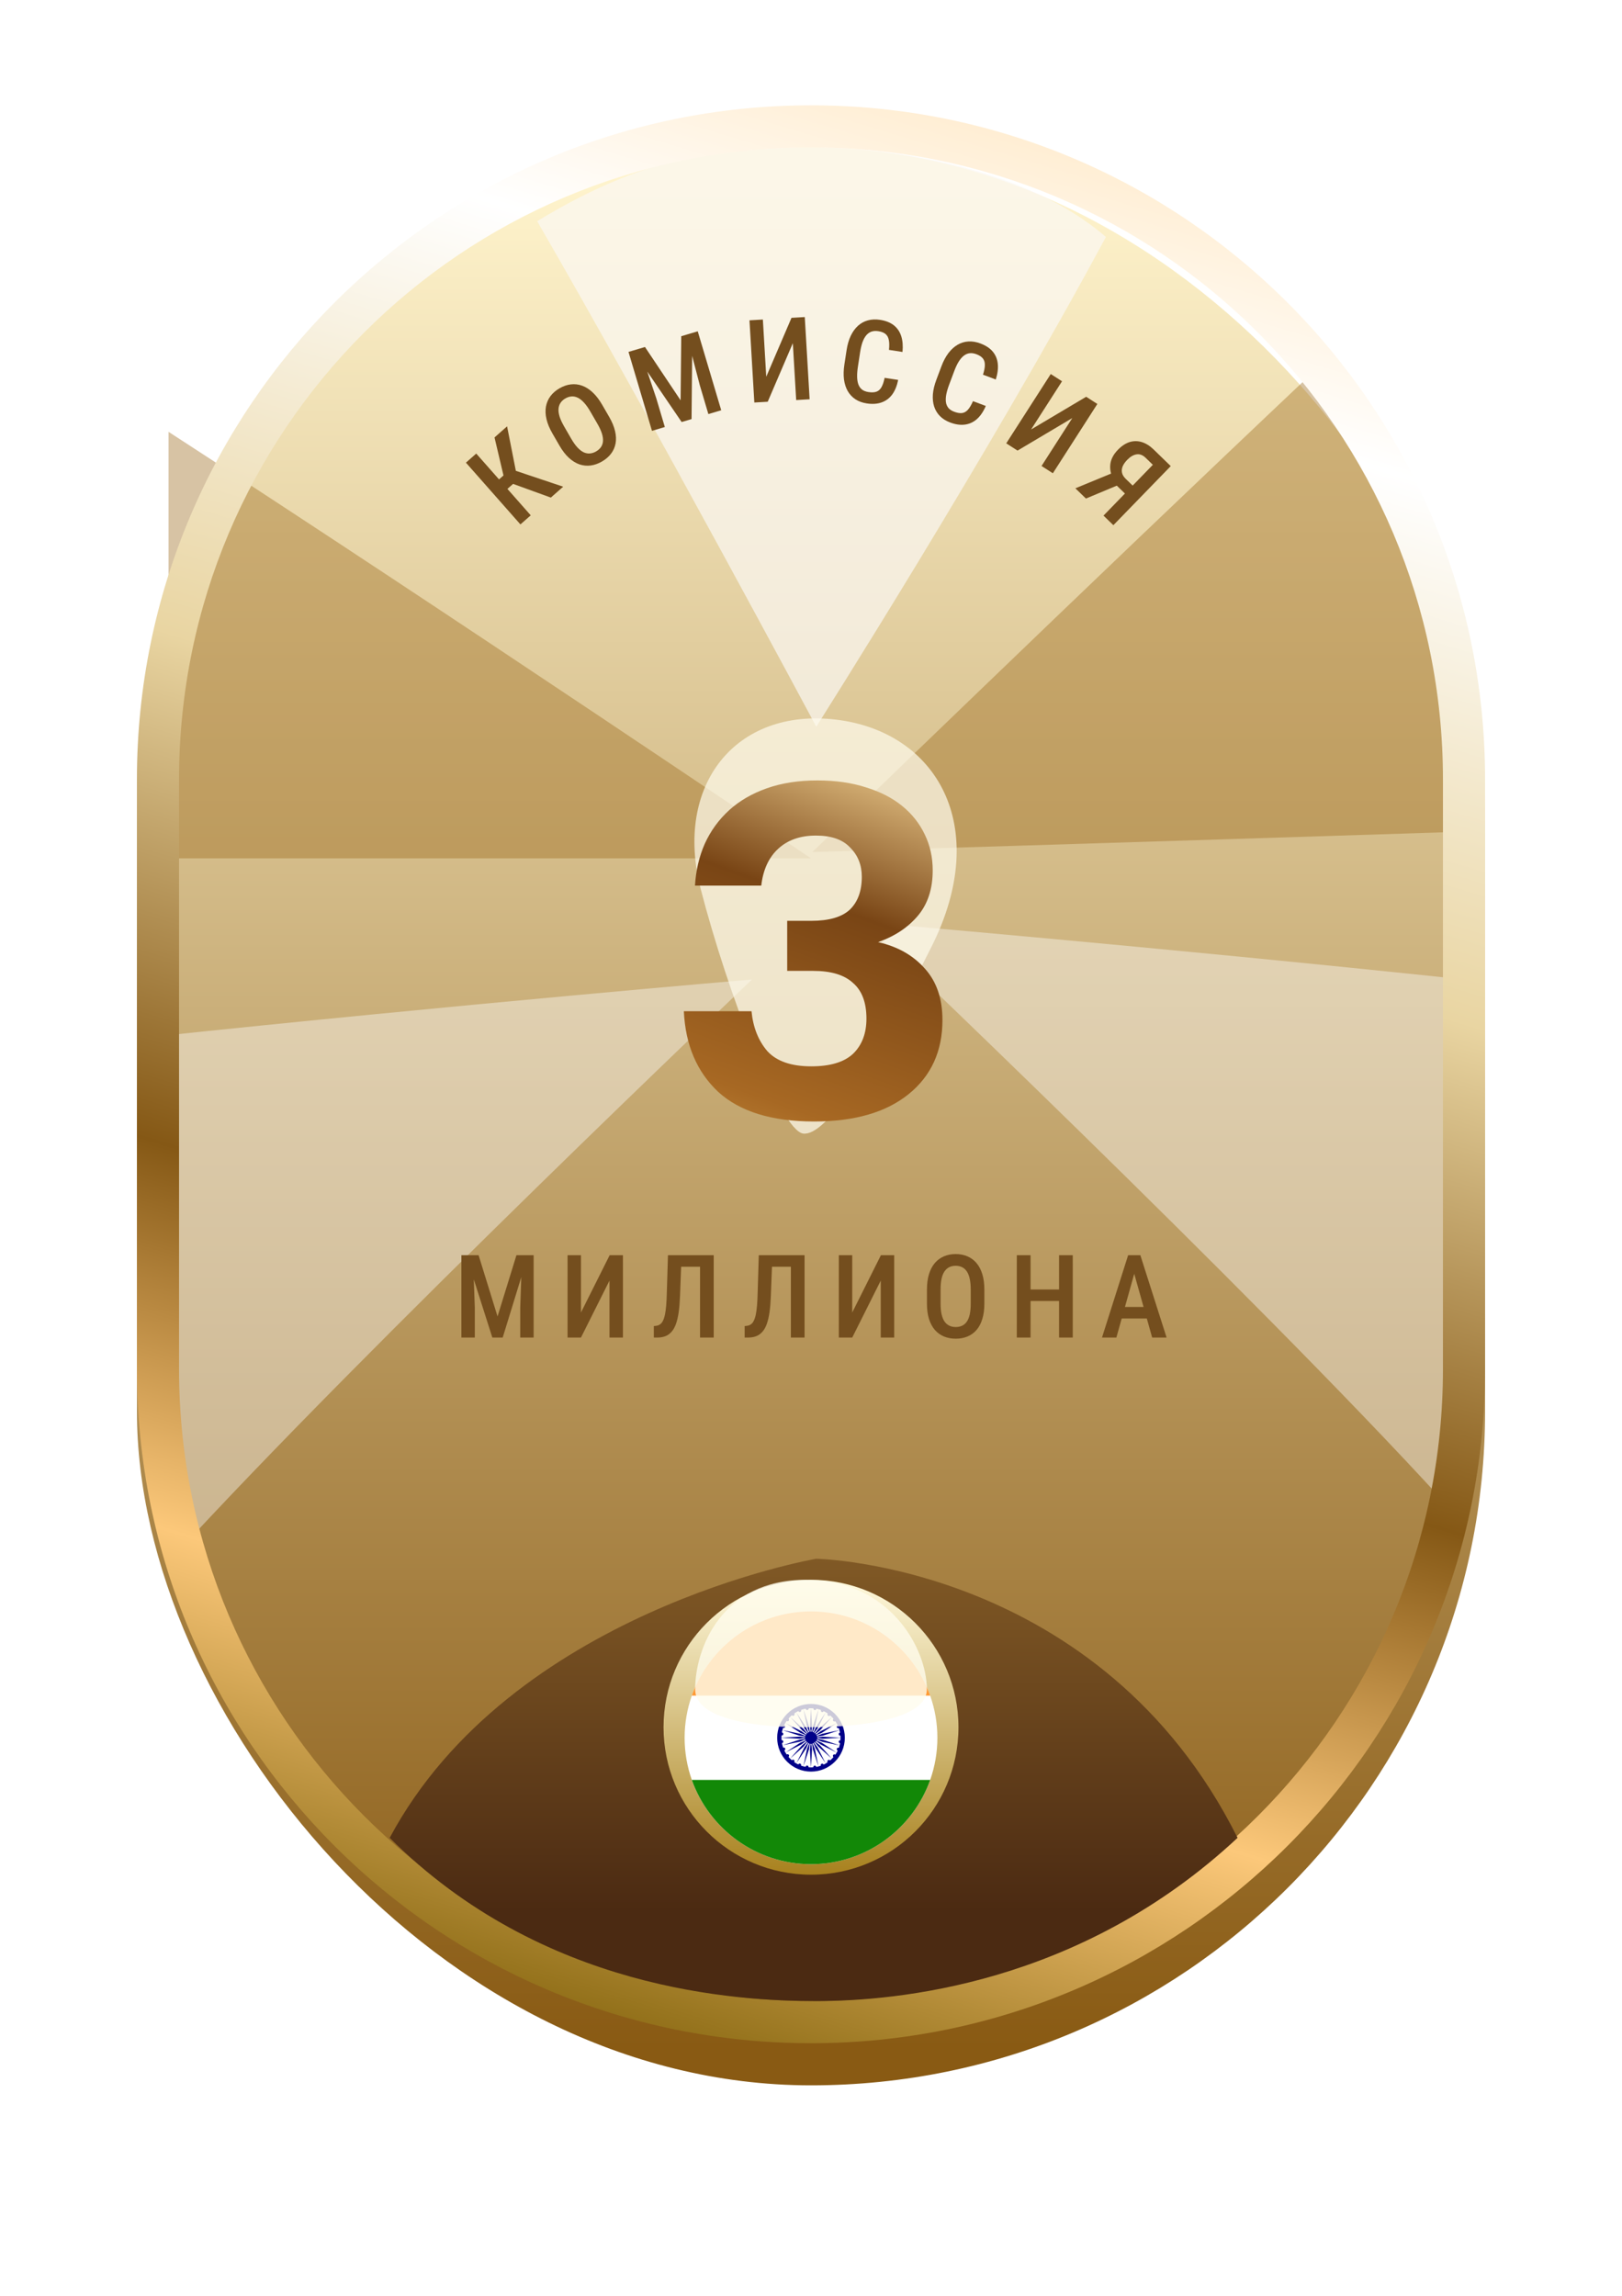 <svg width="154" height="218" viewBox="0 0 154 218" fill="none" xmlns="http://www.w3.org/2000/svg">
<g filter="url(#filter0_d_6897_102272)">
<rect x="13" y="10.001" width="128" height="184" rx="64" fill="url(#paint0_linear_6897_102272)"/>
</g>
<g filter="url(#filter1_f_6897_102272)">
<path d="M77.5 14C85 14 97.5 16 105 22.5C94 43 77.5 69 77.5 69C77.5 69 62 40 51 21C62.5 14 70 14 77.5 14Z" fill="#FBF8F4" fill-opacity="0.7"/>
</g>
<g filter="url(#filter2_f_6897_102272)">
<path d="M138.062 78.995C110.961 79.872 77.128 80.901 77.128 80.901C77.128 80.901 103.009 55.806 124.501 35.5C129.501 42 140.001 55 138.062 78.995Z" fill="#9B691D" fill-opacity="0.4"/>
</g>
<g filter="url(#filter3_f_6897_102272)">
<path d="M137 142.5C118.703 122.489 81.919 87.541 81.919 87.541C81.919 87.541 109.597 89.89 139 93C139 100.5 140.5 115 137 142.5Z" fill="white" fill-opacity="0.4"/>
</g>
<g filter="url(#filter4_f_6897_102272)">
<path d="M16.32 147.959C34.618 127.947 71.401 93 71.401 93C71.401 93 43.724 95.349 14.32 98.459C14.32 105.959 12.82 120.459 16.32 147.959Z" fill="white" fill-opacity="0.4"/>
</g>
<g filter="url(#filter5_f_6897_102272)">
<path d="M16 41C43 58.5 77 81.5 77 81.5C77 81.5 66.5 81.5 16 81.5C16 74 16 51 16 41Z" fill="#9B691D" fill-opacity="0.4"/>
</g>
<g filter="url(#filter6_d_6897_102272)">
<path fill-rule="evenodd" clip-rule="evenodd" d="M137 130.001V74.001C137 40.864 110.137 14.001 77 14.001C43.863 14.001 17 40.864 17 74.001V130.001C17 163.138 43.863 190.001 77 190.001C110.137 190.001 137 163.138 137 130.001ZM77 10.001C41.654 10.001 13 38.654 13 74.001V130.001C13 165.347 41.654 194.001 77 194.001C112.346 194.001 141 165.347 141 130.001V74.001C141 38.654 112.346 10.001 77 10.001Z" fill="url(#paint1_linear_6897_102272)"/>
</g>
<path d="M45.216 43.066L50.39 48.93L49.411 49.793L44.237 43.929L45.216 43.066ZM48.144 40.482L49.147 45.564L47.894 46.669L46.957 45.892L47.803 45.145L46.952 41.534L48.144 40.482ZM52.299 47.245L48.485 45.862L48.417 44.518L53.471 46.211L52.299 47.245Z" fill="#744E1E"/>
<path d="M57.171 38.429L57.838 39.583C58.114 40.06 58.3 40.511 58.397 40.935C58.496 41.357 58.512 41.749 58.444 42.111C58.378 42.468 58.234 42.791 58.012 43.081C57.794 43.368 57.506 43.615 57.15 43.821C56.797 44.026 56.439 44.152 56.078 44.199C55.72 44.245 55.366 44.209 55.017 44.093C54.67 43.971 54.335 43.764 54.012 43.47C53.693 43.175 53.395 42.789 53.119 42.312L52.452 41.159C52.172 40.675 51.983 40.22 51.885 39.792C51.785 39.362 51.769 38.965 51.835 38.6C51.904 38.233 52.047 37.904 52.263 37.613C52.483 37.321 52.768 37.073 53.118 36.871C53.475 36.665 53.833 36.54 54.193 36.498C54.556 36.453 54.912 36.493 55.261 36.618C55.611 36.743 55.947 36.956 56.27 37.257C56.591 37.555 56.892 37.946 57.171 38.429ZM56.718 40.231L56.045 39.068C55.846 38.724 55.648 38.446 55.451 38.233C55.255 38.016 55.059 37.86 54.864 37.766C54.667 37.669 54.47 37.628 54.272 37.643C54.075 37.653 53.876 37.717 53.675 37.833C53.479 37.946 53.327 38.086 53.217 38.253C53.108 38.416 53.045 38.607 53.028 38.828C53.012 39.044 53.048 39.292 53.135 39.572C53.224 39.847 53.368 40.157 53.567 40.501L54.239 41.664C54.435 42.002 54.631 42.277 54.829 42.489C55.024 42.699 55.219 42.851 55.414 42.945C55.611 43.034 55.808 43.071 56.006 43.056C56.204 43.04 56.401 42.976 56.596 42.863C56.794 42.749 56.95 42.609 57.062 42.445C57.173 42.281 57.237 42.094 57.251 41.883C57.267 41.667 57.231 41.423 57.144 41.15C57.055 40.875 56.913 40.569 56.718 40.231Z" fill="#744E1E"/>
<path d="M60.099 33.286L61.237 32.947L64.62 38.01L64.681 31.923L65.736 31.609L65.66 39.791L64.718 40.071L60.099 33.286ZM59.672 33.413L60.722 33.1L62.312 37.822L63.122 40.545L61.902 40.908L59.672 33.413ZM65.191 31.771L66.246 31.457L68.476 38.953L67.256 39.316L66.446 36.592L65.191 31.771Z" fill="#744E1E"/>
<path d="M72.751 35.77L75.148 30.178L76.409 30.104L76.869 37.91L75.593 37.986L75.275 32.586L72.891 38.145L71.62 38.22L71.159 30.414L72.43 30.339L72.751 35.77Z" fill="#744E1E"/>
<path d="M83.991 35.875L85.276 36.072C85.165 36.627 84.979 37.086 84.717 37.448C84.456 37.806 84.12 38.059 83.71 38.206C83.303 38.354 82.829 38.386 82.287 38.303C81.877 38.24 81.52 38.109 81.217 37.911C80.918 37.713 80.677 37.457 80.493 37.142C80.31 36.824 80.189 36.453 80.132 36.027C80.077 35.602 80.09 35.131 80.169 34.615L80.379 33.245C80.458 32.728 80.589 32.276 80.772 31.887C80.958 31.499 81.188 31.181 81.462 30.933C81.735 30.685 82.047 30.514 82.399 30.419C82.754 30.322 83.141 30.305 83.559 30.369C84.093 30.451 84.527 30.622 84.86 30.884C85.193 31.145 85.428 31.489 85.566 31.916C85.703 32.343 85.744 32.843 85.688 33.418L84.404 33.221C84.445 32.832 84.439 32.516 84.386 32.273C84.337 32.026 84.232 31.838 84.07 31.708C83.913 31.579 83.687 31.492 83.393 31.447C83.149 31.409 82.931 31.423 82.74 31.488C82.553 31.553 82.388 31.669 82.247 31.836C82.109 32 81.991 32.215 81.892 32.483C81.797 32.747 81.722 33.063 81.665 33.431L81.454 34.812C81.399 35.166 81.374 35.482 81.379 35.762C81.383 36.041 81.421 36.285 81.495 36.492C81.569 36.695 81.683 36.859 81.838 36.984C81.993 37.106 82.198 37.186 82.453 37.225C82.757 37.272 83.007 37.261 83.202 37.194C83.401 37.126 83.562 36.986 83.685 36.773C83.808 36.56 83.91 36.261 83.991 35.875Z" fill="#744E1E"/>
<path d="M92.38 38.089L93.597 38.546C93.375 39.066 93.098 39.477 92.768 39.778C92.438 40.075 92.058 40.253 91.626 40.313C91.198 40.374 90.727 40.308 90.214 40.116C89.825 39.97 89.503 39.769 89.247 39.512C88.995 39.257 88.811 38.957 88.696 38.611C88.582 38.263 88.541 37.874 88.571 37.446C88.605 37.019 88.714 36.56 88.898 36.071L89.385 34.773C89.568 34.284 89.79 33.868 90.048 33.525C90.31 33.184 90.6 32.92 90.919 32.733C91.238 32.547 91.579 32.443 91.942 32.423C92.31 32.4 92.692 32.463 93.087 32.612C93.593 32.802 93.983 33.059 94.255 33.383C94.527 33.707 94.687 34.092 94.734 34.538C94.781 34.984 94.718 35.482 94.546 36.033L93.329 35.577C93.449 35.205 93.508 34.894 93.506 34.645C93.509 34.394 93.444 34.188 93.313 34.028C93.185 33.869 92.982 33.737 92.704 33.633C92.473 33.546 92.257 33.515 92.057 33.539C91.86 33.564 91.675 33.644 91.502 33.778C91.334 33.91 91.174 34.097 91.022 34.338C90.875 34.578 90.736 34.871 90.605 35.22L90.115 36.528C89.989 36.863 89.899 37.168 89.846 37.442C89.793 37.717 89.781 37.963 89.81 38.18C89.841 38.394 89.919 38.579 90.044 38.733C90.171 38.884 90.356 39.005 90.597 39.095C90.885 39.203 91.132 39.244 91.337 39.218C91.545 39.193 91.731 39.089 91.896 38.906C92.06 38.722 92.222 38.45 92.38 38.089Z" fill="#744E1E"/>
<path d="M97.895 40.781L103.126 37.673L104.188 38.355L99.963 44.936L98.888 44.245L101.809 39.694L96.609 42.783L95.538 42.095L99.763 35.514L100.834 36.202L97.895 40.781Z" fill="#744E1E"/>
<path d="M107.073 47.119L105.897 45.978L105.673 45.453C105.441 44.963 105.359 44.487 105.428 44.025C105.497 43.563 105.734 43.124 106.138 42.708C106.497 42.338 106.87 42.093 107.255 41.973C107.644 41.856 108.031 41.858 108.418 41.979C108.807 42.102 109.179 42.336 109.533 42.681L111.156 44.256L105.708 49.866L104.771 48.957L109.456 44.133L108.77 43.467C108.498 43.202 108.211 43.094 107.911 43.141C107.612 43.186 107.316 43.36 107.022 43.663C106.817 43.874 106.672 44.082 106.587 44.289C106.504 44.498 106.485 44.702 106.531 44.901C106.579 45.098 106.696 45.286 106.881 45.466L107.806 46.364L107.073 47.119ZM106.644 45.857L103.103 47.337L102.101 46.364L105.657 44.899L106.644 45.857Z" fill="#744E1E"/>
<g filter="url(#filter7_f_6897_102272)">
<path d="M77.5 190C70 190 51.5 189 37 174.5C48.5 153 77.5 148 77.5 148C77.5 148 104.5 148.5 117.5 174.5C102.5 188.5 85 190 77.5 190Z" fill="url(#paint2_linear_6897_102272)"/>
</g>
<circle cx="77" cy="164" r="14" fill="url(#paint3_linear_6897_102272)"/>
<g clip-path="url(#clip0_6897_102272)" filter="url(#filter8_i_6897_102272)">
<path d="M89 164C89 165.402 88.756 166.747 88.316 168.003C86.661 172.658 82.217 176 77 176C71.783 176 67.339 172.658 65.684 168.003C65.244 166.747 65 165.402 65 164C65 162.599 65.244 161.253 65.684 159.997C67.339 155.342 71.783 152 77 152C82.217 152 86.661 155.342 88.316 159.997C88.756 161.253 89 162.599 89 164Z" fill="white"/>
<path d="M88.316 159.997H65.684C67.339 155.342 71.783 152 77 152C82.217 152 86.661 155.342 88.316 159.997Z" fill="#FF9933"/>
<path d="M88.316 168.003C86.661 172.658 82.217 176 77 176C71.783 176 67.339 172.658 65.684 168.003H88.316Z" fill="#128807"/>
<path d="M77.427 164.361L77.436 164.356L77.441 164.352L77.45 164.342C77.455 164.338 77.455 164.333 77.455 164.333L77.464 164.324L77.469 164.319C77.469 164.319 77.473 164.314 77.478 164.31L77.483 164.305L77.919 164.638L79.433 165.402L78.017 164.469L77.516 164.258L77.52 164.253L77.525 164.244C77.525 164.244 77.53 164.239 77.53 164.235L77.534 164.225C77.534 164.225 77.539 164.22 77.539 164.216L77.544 164.206L77.548 164.197L77.553 164.188L77.558 164.178C77.558 164.174 77.558 164.174 77.558 164.174L78.064 164.38L79.723 164.727L78.116 164.192L77.577 164.117L77.581 164.113V164.103C77.581 164.099 77.586 164.099 77.586 164.099V164.089L77.591 164.08C77.591 164.075 77.591 164.075 77.591 164.075L77.595 164.066V164.047C77.595 164.042 77.595 164.038 77.595 164.038V164.028L78.139 164.094L79.831 163.995L78.139 163.897L77.595 163.963V163.958C77.595 163.953 77.595 163.949 77.595 163.949V163.939L77.591 163.93C77.591 163.925 77.591 163.925 77.591 163.925L77.586 163.911V163.906C77.586 163.902 77.581 163.897 77.581 163.897V163.888L77.577 163.878L78.116 163.803L79.723 163.274L78.064 163.62L77.558 163.827V163.822L77.553 163.813L77.548 163.803C77.548 163.799 77.548 163.799 77.548 163.799L77.544 163.789C77.539 163.785 77.539 163.78 77.539 163.78C77.534 163.775 77.534 163.77 77.534 163.77L77.53 163.761L77.525 163.752L77.52 163.747L78.022 163.536L79.438 162.608L77.923 163.372L77.487 163.7C77.487 163.695 77.483 163.695 77.483 163.695L77.473 163.686L77.469 163.677L77.464 163.672C77.459 163.667 77.459 163.667 77.459 163.667L77.45 163.658L77.445 163.653C77.445 163.653 77.441 163.649 77.436 163.644L77.431 163.635L77.427 163.63L77.858 163.297L78.987 162.031L77.713 163.156L77.375 163.588L77.37 163.583L77.361 163.578L77.356 163.574C77.352 163.569 77.352 163.569 77.352 163.569L77.342 163.56L77.333 163.55L77.328 163.545L77.319 163.541L77.309 163.536L77.305 163.531L77.633 163.095L78.397 161.581L77.464 162.997L77.253 163.499L77.248 163.494C77.244 163.494 77.244 163.489 77.244 163.489L77.234 163.485L77.225 163.48L77.216 163.475L77.206 163.47L77.197 163.466L77.188 163.461L77.178 163.456L77.169 163.452L77.375 162.945L77.722 161.286L77.192 162.894L77.117 163.433H77.112C77.108 163.428 77.103 163.428 77.103 163.428L77.094 163.424C77.094 163.424 77.089 163.424 77.084 163.424L77.075 163.419H77.066H77.061L77.052 163.414H77.042C77.042 163.414 77.037 163.414 77.033 163.414L77.098 162.875L77 161.183L76.902 162.875L76.967 163.414H76.963H76.953L76.944 163.419H76.934H76.925L76.916 163.424H76.906L76.897 163.428C76.897 163.428 76.892 163.428 76.888 163.433H76.883L76.808 162.894L76.278 161.286L76.625 162.945L76.831 163.452L76.822 163.456L76.812 163.461L76.803 163.466L76.794 163.47C76.794 163.47 76.789 163.475 76.784 163.475L76.775 163.48L76.766 163.485L76.761 163.489C76.756 163.494 76.752 163.494 76.752 163.494L76.742 163.499L76.531 162.997L75.603 161.581L76.367 163.095L76.695 163.531C76.691 163.536 76.691 163.536 76.691 163.536L76.681 163.545C76.677 163.545 76.677 163.55 76.677 163.55L76.667 163.555L76.658 163.564L76.648 163.569L76.644 163.574L76.639 163.578L76.63 163.583L76.625 163.588L76.287 163.156L75.027 162.027L76.156 163.292L76.588 163.625L76.583 163.63L76.578 163.639C76.573 163.644 76.573 163.644 76.573 163.644L76.569 163.653L76.559 163.663C76.559 163.663 76.555 163.667 76.555 163.672L76.55 163.677L76.545 163.686L76.536 163.695L76.531 163.7L76.095 163.372L74.581 162.608L75.997 163.536L76.498 163.747C76.498 163.752 76.494 163.752 76.494 163.752L76.489 163.761L76.484 163.77L76.48 163.775L76.475 163.785L76.47 163.794L76.466 163.799L76.461 163.808L76.456 163.817V163.822L75.95 163.616L74.291 163.269L75.903 163.799L76.442 163.874L76.438 163.883V163.892L76.433 163.902V163.906L76.428 163.916V163.925L76.423 163.935V163.944C76.423 163.944 76.423 163.949 76.423 163.953V163.958L75.88 163.892L74.188 163.991L75.88 164.089L76.423 164.024V164.033C76.423 164.033 76.423 164.038 76.423 164.042V164.052L76.428 164.056V164.066L76.433 164.075V164.085C76.433 164.085 76.438 164.089 76.438 164.094V164.103L76.442 164.108L75.903 164.183L74.291 164.717L75.95 164.37L76.456 164.164C76.456 164.164 76.456 164.169 76.456 164.174L76.461 164.183L76.466 164.192L76.47 164.202C76.47 164.206 76.475 164.206 76.475 164.206L76.48 164.22L76.484 164.23C76.484 164.235 76.489 164.235 76.489 164.235L76.494 164.244L76.498 164.249L75.997 164.46L74.581 165.392L76.095 164.628L76.531 164.295L76.536 164.3C76.541 164.305 76.541 164.31 76.541 164.31L76.545 164.319C76.55 164.324 76.55 164.324 76.55 164.324C76.55 164.324 76.555 164.328 76.559 164.333L76.569 164.342L76.573 164.347C76.573 164.347 76.578 164.352 76.583 164.352C76.583 164.352 76.588 164.356 76.588 164.361L76.592 164.366L76.161 164.703L75.031 165.964L76.292 164.839L76.63 164.408C76.634 164.408 76.634 164.413 76.634 164.413C76.639 164.417 76.644 164.417 76.644 164.417L76.653 164.427L76.658 164.431L76.667 164.441L76.677 164.445L76.681 164.45C76.681 164.45 76.686 164.455 76.691 164.455L76.7 164.46L76.705 164.464L76.377 164.9L75.612 166.414L76.541 164.999L76.752 164.497L76.756 164.502C76.761 164.506 76.766 164.506 76.766 164.506L76.77 164.511L76.78 164.516L76.789 164.52C76.794 164.525 76.794 164.525 76.794 164.525L76.803 164.53L76.812 164.535C76.812 164.535 76.817 164.539 76.822 164.539L76.831 164.544L76.625 165.05L76.278 166.71L76.808 165.102L76.883 164.563L76.888 164.567H76.897L76.906 164.572H76.916L76.925 164.577H76.934C76.939 164.581 76.939 164.581 76.939 164.581H76.948H76.958H76.963L76.897 165.125L76.995 166.817L77.094 165.125L77.028 164.581C77.033 164.581 77.033 164.581 77.033 164.581H77.042H77.052C77.052 164.581 77.056 164.581 77.056 164.577H77.066L77.075 164.572C77.08 164.572 77.08 164.572 77.08 164.572L77.089 164.567H77.098L77.103 164.563L77.178 165.102L77.708 166.71L77.361 165.05L77.155 164.544L77.164 164.539C77.169 164.535 77.169 164.535 77.169 164.535L77.178 164.53L77.188 164.525L77.197 164.52L77.206 164.516L77.216 164.511L77.22 164.506L77.23 164.502L77.234 164.497L77.445 164.999L78.378 166.414L77.614 164.9L77.286 164.464L77.291 164.46L77.3 164.455L77.309 164.45C77.314 164.445 77.314 164.445 77.314 164.445L77.323 164.436L77.333 164.427L77.338 164.422L77.342 164.417C77.342 164.417 77.347 164.413 77.352 164.408L77.356 164.403L77.694 164.835L78.955 165.96L77.844 164.713L77.412 164.375L77.417 164.37C77.422 164.366 77.427 164.366 77.427 164.361Z" fill="#000088"/>
<path d="M77 160.789C75.223 160.789 73.789 162.228 73.789 164C73.789 165.772 75.228 167.211 77 167.211C78.772 167.211 80.211 165.772 80.211 164C80.211 162.228 78.777 160.789 77 160.789ZM79.742 164.516L79.761 164.52C79.733 164.67 79.695 164.816 79.644 164.956C79.578 164.928 79.498 164.952 79.466 165.013C79.423 165.083 79.447 165.167 79.517 165.209C79.517 165.209 79.531 165.214 79.536 165.219C79.47 165.355 79.395 165.486 79.311 165.608C79.255 165.561 79.17 165.566 79.119 165.617C79.067 165.669 79.067 165.763 79.119 165.819C79.119 165.819 79.128 165.828 79.133 165.833C79.034 165.95 78.927 166.053 78.814 166.152C78.772 166.095 78.692 166.077 78.627 166.114C78.561 166.156 78.533 166.241 78.575 166.306C78.58 166.316 78.584 166.316 78.584 166.316C78.463 166.409 78.336 166.484 78.195 166.545C78.172 166.48 78.097 166.442 78.027 166.461C77.952 166.484 77.905 166.559 77.928 166.634L77.933 166.653C77.792 166.7 77.647 166.742 77.497 166.77C77.487 166.695 77.431 166.644 77.356 166.644C77.277 166.644 77.216 166.705 77.216 166.784L77.22 166.803C77.145 166.808 77.075 166.813 77 166.813C76.92 166.813 76.845 166.808 76.77 166.803C76.78 166.728 76.737 166.663 76.667 166.644C76.588 166.62 76.513 166.667 76.494 166.742L76.489 166.761C76.339 166.733 76.194 166.695 76.053 166.644C76.081 166.578 76.058 166.503 75.997 166.466C75.927 166.424 75.842 166.452 75.805 166.517C75.8 166.522 75.795 166.531 75.795 166.531C75.659 166.47 75.528 166.395 75.406 166.311C75.448 166.255 75.448 166.175 75.397 166.119C75.341 166.067 75.252 166.067 75.191 166.119C75.191 166.119 75.181 166.128 75.181 166.133C75.069 166.034 74.961 165.927 74.862 165.814C74.919 165.772 74.938 165.692 74.9 165.631C74.858 165.561 74.773 165.538 74.708 165.58C74.698 165.584 74.698 165.589 74.698 165.589C74.605 165.472 74.534 165.341 74.469 165.2C74.534 165.177 74.572 165.102 74.553 165.031C74.534 164.956 74.455 164.909 74.38 164.933C74.37 164.933 74.366 164.938 74.356 164.938C74.309 164.797 74.267 164.652 74.239 164.506C74.314 164.497 74.37 164.441 74.37 164.366C74.37 164.286 74.305 164.225 74.225 164.225C74.225 164.225 74.216 164.225 74.206 164.23C74.202 164.155 74.197 164.084 74.197 164.009C74.197 163.93 74.202 163.855 74.206 163.78C74.277 163.789 74.347 163.747 74.366 163.677C74.384 163.597 74.338 163.522 74.263 163.503L74.234 163.484C74.263 163.334 74.3 163.189 74.352 163.053C74.417 163.081 74.497 163.058 74.53 162.992C74.572 162.927 74.544 162.838 74.478 162.8L74.459 162.791C74.525 162.655 74.6 162.528 74.684 162.402C74.741 162.444 74.825 162.444 74.877 162.392C74.928 162.336 74.928 162.247 74.877 162.191C74.872 162.186 74.867 162.181 74.867 162.181C74.961 162.059 75.069 161.956 75.181 161.858C75.223 161.914 75.303 161.933 75.369 161.895C75.434 161.858 75.463 161.769 75.42 161.703L75.411 161.689C75.533 161.605 75.664 161.53 75.8 161.464C75.823 161.53 75.898 161.567 75.969 161.549C76.044 161.525 76.091 161.45 76.067 161.375C76.067 161.375 76.062 161.361 76.062 161.352C76.203 161.305 76.348 161.263 76.498 161.239C76.508 161.309 76.564 161.366 76.639 161.366C76.719 161.366 76.78 161.3 76.78 161.225C76.78 161.216 76.78 161.211 76.78 161.211C76.85 161.197 76.92 161.197 76.995 161.197C77.075 161.197 77.15 161.202 77.23 161.206C77.22 161.277 77.263 161.342 77.333 161.366C77.412 161.384 77.487 161.338 77.506 161.263C77.506 161.263 77.511 161.249 77.511 161.244C77.661 161.272 77.806 161.309 77.947 161.361C77.919 161.427 77.942 161.506 78.003 161.544C78.073 161.581 78.158 161.558 78.195 161.492L78.205 161.474C78.341 161.539 78.472 161.614 78.594 161.703C78.547 161.755 78.552 161.839 78.603 161.891C78.659 161.947 78.753 161.947 78.805 161.891L78.819 161.877C78.931 161.975 79.039 162.083 79.138 162.195C79.081 162.238 79.062 162.317 79.1 162.383C79.142 162.449 79.227 162.477 79.292 162.434L79.306 162.425C79.391 162.547 79.466 162.678 79.531 162.814C79.466 162.842 79.428 162.913 79.447 162.983C79.47 163.058 79.545 163.105 79.62 163.086L79.639 163.077C79.686 163.217 79.728 163.363 79.756 163.513C79.681 163.522 79.63 163.578 79.63 163.653C79.63 163.733 79.691 163.794 79.77 163.794H79.789C79.794 163.864 79.798 163.934 79.798 164.009C79.798 164.089 79.794 164.164 79.789 164.244C79.714 164.234 79.648 164.277 79.63 164.347C79.62 164.413 79.667 164.492 79.742 164.516Z" fill="#000088"/>
</g>
<g opacity="0.8" filter="url(#filter9_f_6897_102272)">
<path d="M76.5 164C76.5 164 66 164.26 66 160.394C66 156.528 68.5 150 76.5 150C84.5 150 88 156.528 88 160.394C88 164.26 76.5 164 76.5 164Z" fill="#FFFCEE"/>
</g>
<g filter="url(#filter10_f_6897_102272)">
<path d="M88.458 89.859C82.721 101.32 78.443 107.89 76.266 107.631C74.09 107.371 69.066 94.248 66.524 84.396C63.983 74.545 69.847 67.191 79.369 68.326C88.891 69.462 94.195 78.399 88.458 89.859Z" fill="#FFFCEE" fill-opacity="0.7"/>
</g>
<g filter="url(#filter11_di_6897_102272)">
<path d="M77.292 104.484C73.273 104.484 70.237 103.545 68.184 101.668C66.16 99.761 65.075 97.209 64.928 94.012H71.352C71.499 95.537 71.997 96.799 72.848 97.796C73.728 98.764 75.121 99.248 77.028 99.248C78.817 99.248 80.137 98.852 80.988 98.06C81.838 97.239 82.264 96.124 82.264 94.716C82.264 93.191 81.838 92.061 80.988 91.328C80.166 90.565 78.905 90.184 77.204 90.184H74.74V85.432H77.028C78.7 85.432 79.917 85.08 80.68 84.376C81.442 83.643 81.824 82.601 81.824 81.252C81.824 80.137 81.457 79.213 80.724 78.48C80.02 77.717 78.934 77.336 77.468 77.336C75.972 77.336 74.769 77.761 73.86 78.612C72.98 79.433 72.452 80.592 72.276 82.088H65.984C66.072 80.651 66.38 79.331 66.908 78.128C67.465 76.896 68.243 75.825 69.24 74.916C70.208 74.036 71.396 73.347 72.804 72.848C74.212 72.349 75.811 72.1 77.6 72.1C79.331 72.1 80.871 72.32 82.22 72.76C83.569 73.171 84.713 73.757 85.652 74.52C86.591 75.283 87.309 76.192 87.808 77.248C88.306 78.275 88.556 79.404 88.556 80.636C88.556 82.396 88.087 83.833 87.148 84.948C86.209 86.063 84.948 86.899 83.364 87.456C85.212 87.867 86.693 88.703 87.808 89.964C88.922 91.196 89.48 92.824 89.48 94.848C89.48 97.811 88.409 100.157 86.268 101.888C84.126 103.619 81.135 104.484 77.292 104.484Z" fill="url(#paint4_linear_6897_102272)"/>
</g>
<g filter="url(#filter12_d_6897_102272)">
<path d="M44.253 118.18H45.44L47.239 123.997L49.033 118.18H50.134L47.728 126H46.745L44.253 118.18ZM43.807 118.18H44.903L45.08 123.159V126H43.807V118.18ZM49.565 118.18H50.666V126H49.393V123.159L49.565 118.18ZM55.16 123.621L57.883 118.18H59.145V126H57.867V120.591L55.16 126H53.887V118.18H55.16V123.621ZM66.749 118.18V119.275H63.672V118.18H66.749ZM67.764 118.18V126H66.465V118.18H67.764ZM63.419 118.18H64.713L64.563 122.074C64.542 122.643 64.501 123.144 64.44 123.578C64.379 124.007 64.295 124.376 64.187 124.684C64.08 124.992 63.942 125.243 63.774 125.436C63.609 125.629 63.412 125.773 63.183 125.866C62.957 125.955 62.696 126 62.399 126H62.076V124.91L62.264 124.888C62.415 124.874 62.545 124.829 62.656 124.754C62.771 124.679 62.866 124.564 62.941 124.41C63.02 124.256 63.084 124.059 63.134 123.819C63.184 123.576 63.224 123.28 63.253 122.933C63.281 122.586 63.301 122.179 63.312 121.714L63.419 118.18ZM75.373 118.18V119.275H72.296V118.18H75.373ZM76.389 118.18V126H75.089V118.18H76.389ZM72.043 118.18H73.338L73.187 122.074C73.166 122.643 73.125 123.144 73.064 123.578C73.003 124.007 72.919 124.376 72.811 124.684C72.704 124.992 72.566 125.243 72.398 125.436C72.233 125.629 72.036 125.773 71.807 125.866C71.581 125.955 71.32 126 71.023 126H70.701V124.91L70.889 124.888C71.039 124.874 71.17 124.829 71.281 124.754C71.395 124.679 71.49 124.564 71.565 124.41C71.644 124.256 71.709 124.059 71.759 123.819C71.809 123.576 71.848 123.28 71.877 122.933C71.906 122.586 71.925 122.179 71.936 121.714L72.043 118.18ZM80.915 123.621L83.638 118.18H84.9V126H83.622V120.591L80.915 126H79.642V118.18H80.915V123.621ZM93.46 121.451V122.783C93.46 123.334 93.395 123.818 93.266 124.233C93.141 124.648 92.959 124.996 92.719 125.275C92.482 125.551 92.196 125.758 91.859 125.898C91.526 126.038 91.154 126.107 90.742 126.107C90.334 126.107 89.962 126.038 89.625 125.898C89.292 125.758 89.004 125.551 88.76 125.275C88.52 124.996 88.334 124.648 88.201 124.233C88.073 123.818 88.008 123.334 88.008 122.783V121.451C88.008 120.892 88.073 120.403 88.201 119.984C88.33 119.562 88.515 119.209 88.755 118.926C88.998 118.643 89.287 118.43 89.62 118.287C89.956 118.144 90.327 118.072 90.731 118.072C91.143 118.072 91.516 118.144 91.849 118.287C92.185 118.43 92.473 118.643 92.713 118.926C92.953 119.209 93.138 119.562 93.266 119.984C93.395 120.403 93.46 120.892 93.46 121.451ZM92.165 122.783V121.44C92.165 121.042 92.133 120.702 92.069 120.419C92.008 120.133 91.916 119.9 91.795 119.721C91.673 119.539 91.523 119.404 91.344 119.318C91.168 119.229 90.964 119.184 90.731 119.184C90.506 119.184 90.303 119.229 90.124 119.318C89.949 119.404 89.799 119.539 89.673 119.721C89.552 119.9 89.458 120.133 89.394 120.419C89.333 120.702 89.303 121.042 89.303 121.44V122.783C89.303 123.173 89.335 123.51 89.399 123.792C89.464 124.072 89.557 124.301 89.679 124.48C89.804 124.655 89.956 124.786 90.135 124.872C90.314 124.958 90.516 125.001 90.742 125.001C90.971 125.001 91.175 124.958 91.354 124.872C91.533 124.786 91.682 124.655 91.8 124.48C91.922 124.301 92.013 124.072 92.074 123.792C92.135 123.51 92.165 123.173 92.165 122.783ZM100.833 121.435V122.53H97.54V121.435H100.833ZM97.846 118.18V126H96.541V118.18H97.846ZM101.853 118.18V126H100.553V118.18H101.853ZM107.883 119.254L105.993 126H104.628L107.11 118.18H107.958L107.883 119.254ZM109.392 126L107.496 119.254L107.405 118.18H108.27L110.762 126H109.392ZM109.425 123.094V124.19H105.783V123.094H109.425Z" fill="#744E1E"/>
</g>
<defs>
<filter id="filter0_d_6897_102272" x="9" y="10.001" width="136" height="192" filterUnits="userSpaceOnUse" color-interpolation-filters="sRGB">
<feFlood flood-opacity="0" result="BackgroundImageFix"/>
<feColorMatrix in="SourceAlpha" type="matrix" values="0 0 0 0 0 0 0 0 0 0 0 0 0 0 0 0 0 0 127 0" result="hardAlpha"/>
<feOffset dy="4"/>
<feGaussianBlur stdDeviation="2"/>
<feComposite in2="hardAlpha" operator="out"/>
<feColorMatrix type="matrix" values="0 0 0 0 0 0 0 0 0 0 0 0 0 0 0 0 0 0 0.25 0"/>
<feBlend mode="normal" in2="BackgroundImageFix" result="effect1_dropShadow_6897_102272"/>
<feBlend mode="normal" in="SourceGraphic" in2="effect1_dropShadow_6897_102272" result="shape"/>
</filter>
<filter id="filter1_f_6897_102272" x="37" y="0" width="82" height="83" filterUnits="userSpaceOnUse" color-interpolation-filters="sRGB">
<feFlood flood-opacity="0" result="BackgroundImageFix"/>
<feBlend mode="normal" in="SourceGraphic" in2="BackgroundImageFix" result="shape"/>
<feGaussianBlur stdDeviation="7" result="effect1_foregroundBlur_6897_102272"/>
</filter>
<filter id="filter2_f_6897_102272" x="63.128" y="21.5" width="89.169" height="73.401" filterUnits="userSpaceOnUse" color-interpolation-filters="sRGB">
<feFlood flood-opacity="0" result="BackgroundImageFix"/>
<feBlend mode="normal" in="SourceGraphic" in2="BackgroundImageFix" result="shape"/>
<feGaussianBlur stdDeviation="7" result="effect1_foregroundBlur_6897_102272"/>
</filter>
<filter id="filter3_f_6897_102272" x="67.919" y="73.541" width="85.401" height="82.959" filterUnits="userSpaceOnUse" color-interpolation-filters="sRGB">
<feFlood flood-opacity="0" result="BackgroundImageFix"/>
<feBlend mode="normal" in="SourceGraphic" in2="BackgroundImageFix" result="shape"/>
<feGaussianBlur stdDeviation="7" result="effect1_foregroundBlur_6897_102272"/>
</filter>
<filter id="filter4_f_6897_102272" x="0" y="79" width="85.401" height="82.959" filterUnits="userSpaceOnUse" color-interpolation-filters="sRGB">
<feFlood flood-opacity="0" result="BackgroundImageFix"/>
<feBlend mode="normal" in="SourceGraphic" in2="BackgroundImageFix" result="shape"/>
<feGaussianBlur stdDeviation="7" result="effect1_foregroundBlur_6897_102272"/>
</filter>
<filter id="filter5_f_6897_102272" x="2" y="27" width="89" height="68.5" filterUnits="userSpaceOnUse" color-interpolation-filters="sRGB">
<feFlood flood-opacity="0" result="BackgroundImageFix"/>
<feBlend mode="normal" in="SourceGraphic" in2="BackgroundImageFix" result="shape"/>
<feGaussianBlur stdDeviation="7" result="effect1_foregroundBlur_6897_102272"/>
</filter>
<filter id="filter6_d_6897_102272" x="10" y="7.001" width="134" height="190" filterUnits="userSpaceOnUse" color-interpolation-filters="sRGB">
<feFlood flood-opacity="0" result="BackgroundImageFix"/>
<feColorMatrix in="SourceAlpha" type="matrix" values="0 0 0 0 0 0 0 0 0 0 0 0 0 0 0 0 0 0 127 0" result="hardAlpha"/>
<feOffset/>
<feGaussianBlur stdDeviation="1.5"/>
<feComposite in2="hardAlpha" operator="out"/>
<feColorMatrix type="matrix" values="0 0 0 0 0 0 0 0 0 0 0 0 0 0 0 0 0 0 0.74 0"/>
<feBlend mode="normal" in2="BackgroundImageFix" result="effect1_dropShadow_6897_102272"/>
<feBlend mode="normal" in="SourceGraphic" in2="effect1_dropShadow_6897_102272" result="shape"/>
</filter>
<filter id="filter7_f_6897_102272" x="9" y="120" width="136.5" height="98" filterUnits="userSpaceOnUse" color-interpolation-filters="sRGB">
<feFlood flood-opacity="0" result="BackgroundImageFix"/>
<feBlend mode="normal" in="SourceGraphic" in2="BackgroundImageFix" result="shape"/>
<feGaussianBlur stdDeviation="14" result="effect1_foregroundBlur_6897_102272"/>
</filter>
<filter id="filter8_i_6897_102272" x="65" y="152" width="24" height="25" filterUnits="userSpaceOnUse" color-interpolation-filters="sRGB">
<feFlood flood-opacity="0" result="BackgroundImageFix"/>
<feBlend mode="normal" in="SourceGraphic" in2="BackgroundImageFix" result="shape"/>
<feColorMatrix in="SourceAlpha" type="matrix" values="0 0 0 0 0 0 0 0 0 0 0 0 0 0 0 0 0 0 127 0" result="hardAlpha"/>
<feOffset dy="1"/>
<feGaussianBlur stdDeviation="0.5"/>
<feComposite in2="hardAlpha" operator="arithmetic" k2="-1" k3="1"/>
<feColorMatrix type="matrix" values="0 0 0 0 0 0 0 0 0 0 0 0 0 0 0 0 0 0 0.15 0"/>
<feBlend mode="normal" in2="shape" result="effect1_innerShadow_6897_102272"/>
</filter>
<filter id="filter9_f_6897_102272" x="54" y="138" width="46" height="38.004" filterUnits="userSpaceOnUse" color-interpolation-filters="sRGB">
<feFlood flood-opacity="0" result="BackgroundImageFix"/>
<feBlend mode="normal" in="SourceGraphic" in2="BackgroundImageFix" result="shape"/>
<feGaussianBlur stdDeviation="6" result="effect1_foregroundBlur_6897_102272"/>
</filter>
<filter id="filter10_f_6897_102272" x="57.93" y="60.211" width="40.9" height="55.428" filterUnits="userSpaceOnUse" color-interpolation-filters="sRGB">
<feFlood flood-opacity="0" result="BackgroundImageFix"/>
<feBlend mode="normal" in="SourceGraphic" in2="BackgroundImageFix" result="shape"/>
<feGaussianBlur stdDeviation="4" result="effect1_foregroundBlur_6897_102272"/>
</filter>
<filter id="filter11_di_6897_102272" x="64.928" y="72.1" width="24.552" height="33.384" filterUnits="userSpaceOnUse" color-interpolation-filters="sRGB">
<feFlood flood-opacity="0" result="BackgroundImageFix"/>
<feColorMatrix in="SourceAlpha" type="matrix" values="0 0 0 0 0 0 0 0 0 0 0 0 0 0 0 0 0 0 127 0" result="hardAlpha"/>
<feOffset dy="1"/>
<feComposite in2="hardAlpha" operator="out"/>
<feColorMatrix type="matrix" values="0 0 0 0 1 0 0 0 0 1 0 0 0 0 1 0 0 0 0.32 0"/>
<feBlend mode="normal" in2="BackgroundImageFix" result="effect1_dropShadow_6897_102272"/>
<feBlend mode="normal" in="SourceGraphic" in2="effect1_dropShadow_6897_102272" result="shape"/>
<feColorMatrix in="SourceAlpha" type="matrix" values="0 0 0 0 0 0 0 0 0 0 0 0 0 0 0 0 0 0 127 0" result="hardAlpha"/>
<feOffset dy="1"/>
<feComposite in2="hardAlpha" operator="arithmetic" k2="-1" k3="1"/>
<feColorMatrix type="matrix" values="0 0 0 0 0 0 0 0 0 0 0 0 0 0 0 0 0 0 0.19 0"/>
<feBlend mode="normal" in2="shape" result="effect2_innerShadow_6897_102272"/>
</filter>
<filter id="filter12_d_6897_102272" x="43.807" y="118.072" width="66.955" height="9.035" filterUnits="userSpaceOnUse" color-interpolation-filters="sRGB">
<feFlood flood-opacity="0" result="BackgroundImageFix"/>
<feColorMatrix in="SourceAlpha" type="matrix" values="0 0 0 0 0 0 0 0 0 0 0 0 0 0 0 0 0 0 127 0" result="hardAlpha"/>
<feOffset dy="1"/>
<feComposite in2="hardAlpha" operator="out"/>
<feColorMatrix type="matrix" values="0 0 0 0 1 0 0 0 0 1 0 0 0 0 1 0 0 0 0.25 0"/>
<feBlend mode="normal" in2="BackgroundImageFix" result="effect1_dropShadow_6897_102272"/>
<feBlend mode="normal" in="SourceGraphic" in2="effect1_dropShadow_6897_102272" result="shape"/>
</filter>
<linearGradient id="paint0_linear_6897_102272" x1="77" y1="12.5" x2="77" y2="190.5" gradientUnits="userSpaceOnUse">
<stop stop-color="#FFF4CD"/>
<stop offset="1" stop-color="#895A13"/>
</linearGradient>
<linearGradient id="paint1_linear_6897_102272" x1="111" y1="-1" x2="53" y2="191.5" gradientUnits="userSpaceOnUse">
<stop stop-color="#FFDFAE"/>
<stop offset="0.188" stop-color="white"/>
<stop offset="0.427" stop-color="#E9D5A2"/>
<stop offset="0.659" stop-color="#855815"/>
<stop offset="0.833" stop-color="#FCC87A"/>
<stop offset="1" stop-color="#8D6C15"/>
</linearGradient>
<linearGradient id="paint2_linear_6897_102272" x1="77" y1="133" x2="77" y2="181.5" gradientUnits="userSpaceOnUse">
<stop stop-color="#986E2E"/>
<stop offset="1" stop-color="#4B2A12"/>
</linearGradient>
<linearGradient id="paint3_linear_6897_102272" x1="77" y1="150" x2="77" y2="178" gradientUnits="userSpaceOnUse">
<stop stop-color="#FFF9DC"/>
<stop offset="1" stop-color="#A8811E"/>
</linearGradient>
<linearGradient id="paint4_linear_6897_102272" x1="92" y1="63" x2="74.169" y2="112.784" gradientUnits="userSpaceOnUse">
<stop offset="0.156" stop-color="#EECE90"/>
<stop offset="0.458" stop-color="#794515"/>
<stop offset="0.823" stop-color="#A76823"/>
<stop offset="1" stop-color="#C89242"/>
</linearGradient>
<clipPath id="clip0_6897_102272">
<rect width="24" height="24" fill="white" transform="translate(65 152)"/>
</clipPath>
</defs>
</svg>
